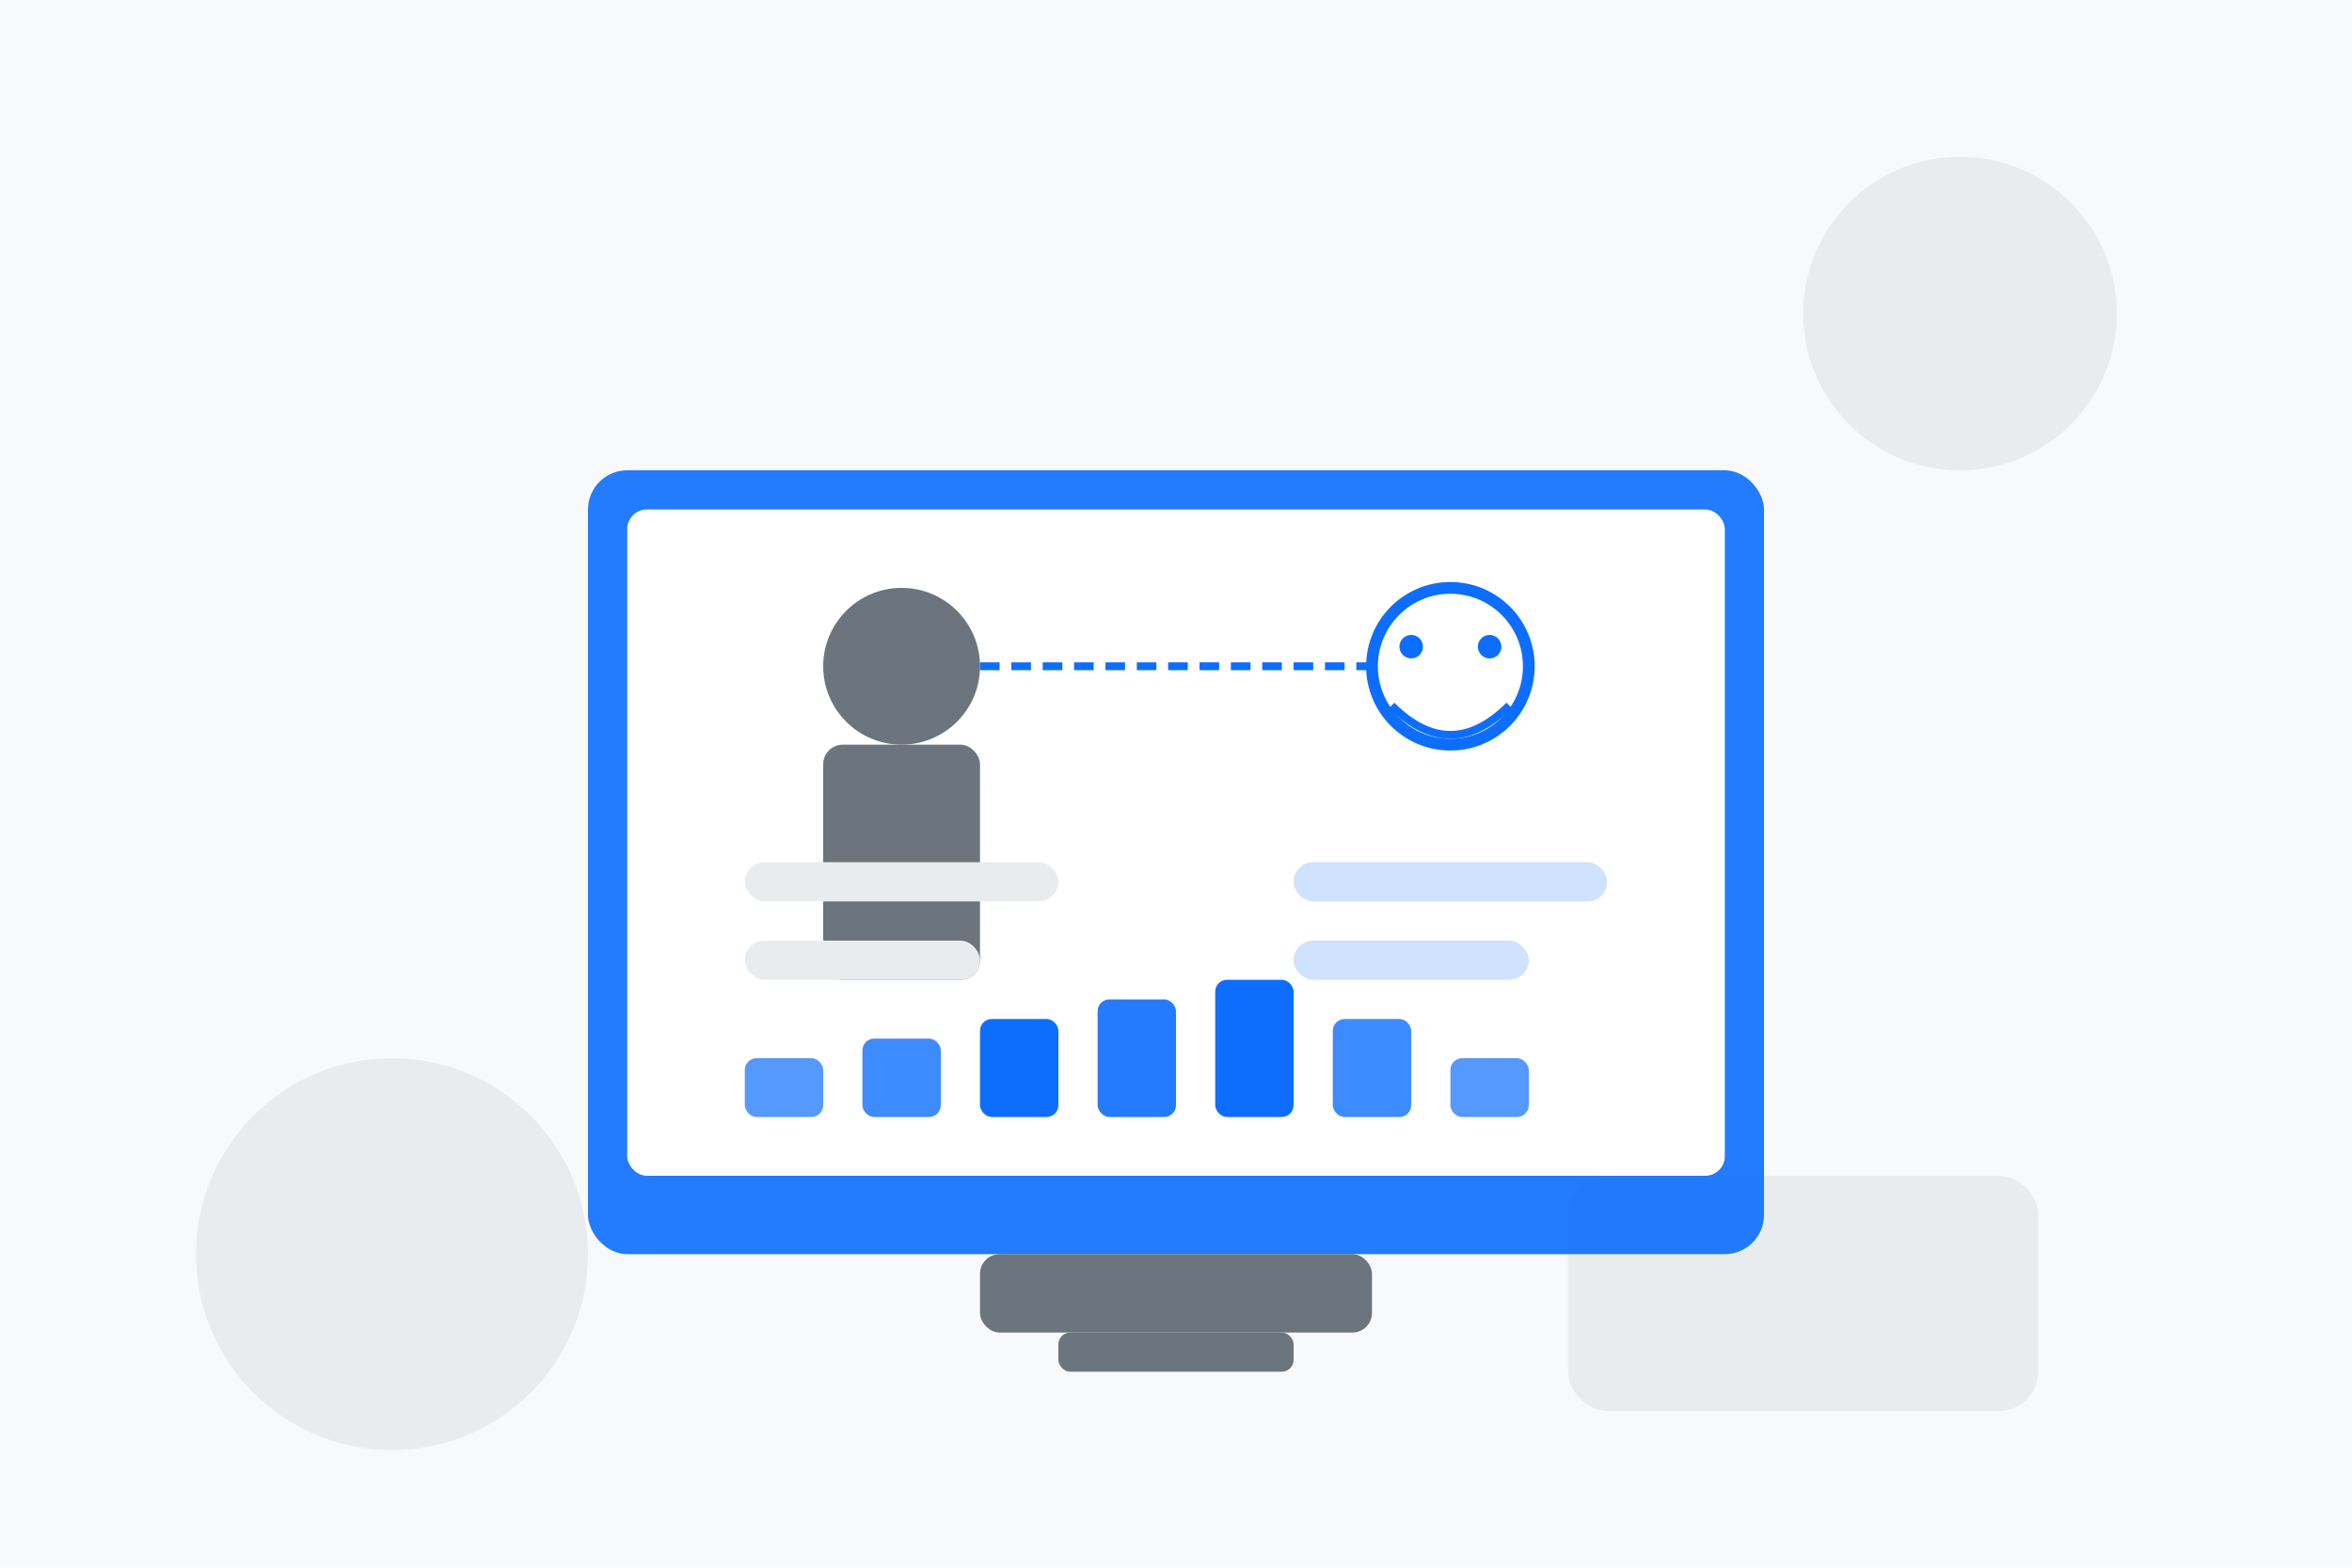 <svg xmlns="http://www.w3.org/2000/svg" width="600" height="400" viewBox="0 0 600 400" fill="none">
  <rect width="600" height="400" fill="#F8F9FA"/>
  
  <!-- Background Elements -->
  <circle cx="500" cy="80" r="40" fill="#E9ECEF"/>
  <circle cx="100" cy="320" r="50" fill="#E9ECEF"/>
  <rect x="400" y="300" width="120" height="60" rx="10" fill="#E9ECEF"/>
  
  <!-- Computer/Screen -->
  <rect x="150" y="120" width="300" height="200" rx="10" fill="#0D6EFD" opacity="0.9"/>
  <rect x="160" y="130" width="280" height="170" rx="5" fill="white"/>
  
  <!-- Base of Computer -->
  <rect x="250" y="320" width="100" height="20" rx="5" fill="#6C757D"/>
  <rect x="270" y="340" width="60" height="10" rx="3" fill="#6C757D"/>
  
  <!-- Person silhouette (interviewee) -->
  <circle cx="230" cy="170" r="20" fill="#6C757D"/>
  <rect x="210" y="190" width="40" height="60" rx="5" fill="#6C757D"/>
  
  <!-- AI Interviewer representation -->
  <circle cx="370" cy="170" r="20" stroke="#0D6EFD" stroke-width="3" fill="none"/>
  <circle cx="360" cy="165" r="3" fill="#0D6EFD"/>
  <circle cx="380" cy="165" r="3" fill="#0D6EFD"/>
  <path d="M355 180 C365 190, 375 190, 385 180" stroke="#0D6EFD" stroke-width="2" fill="none"/>
  
  <!-- Connection lines -->
  <path d="M250 170 L350 170" stroke="#0D6EFD" stroke-width="2" stroke-dasharray="5 3"/>
  
  <!-- Text elements -->
  <rect x="190" y="220" width="80" height="10" rx="5" fill="#E9ECEF"/>
  <rect x="190" y="240" width="60" height="10" rx="5" fill="#E9ECEF"/>
  
  <rect x="330" y="220" width="80" height="10" rx="5" fill="#CFE2FF"/>
  <rect x="330" y="240" width="60" height="10" rx="5" fill="#CFE2FF"/>
  
  <!-- Abstract data visualization elements -->
  <rect x="190" y="270" width="20" height="15" rx="3" fill="#0D6EFD" opacity="0.7"/>
  <rect x="220" y="265" width="20" height="20" rx="3" fill="#0D6EFD" opacity="0.8"/>
  <rect x="250" y="260" width="20" height="25" rx="3" fill="#0D6EFD"/>
  <rect x="280" y="255" width="20" height="30" rx="3" fill="#0D6EFD" opacity="0.9"/>
  <rect x="310" y="250" width="20" height="35" rx="3" fill="#0D6EFD"/>
  <rect x="340" y="260" width="20" height="25" rx="3" fill="#0D6EFD" opacity="0.8"/>
  <rect x="370" y="270" width="20" height="15" rx="3" fill="#0D6EFD" opacity="0.7"/>
</svg> 